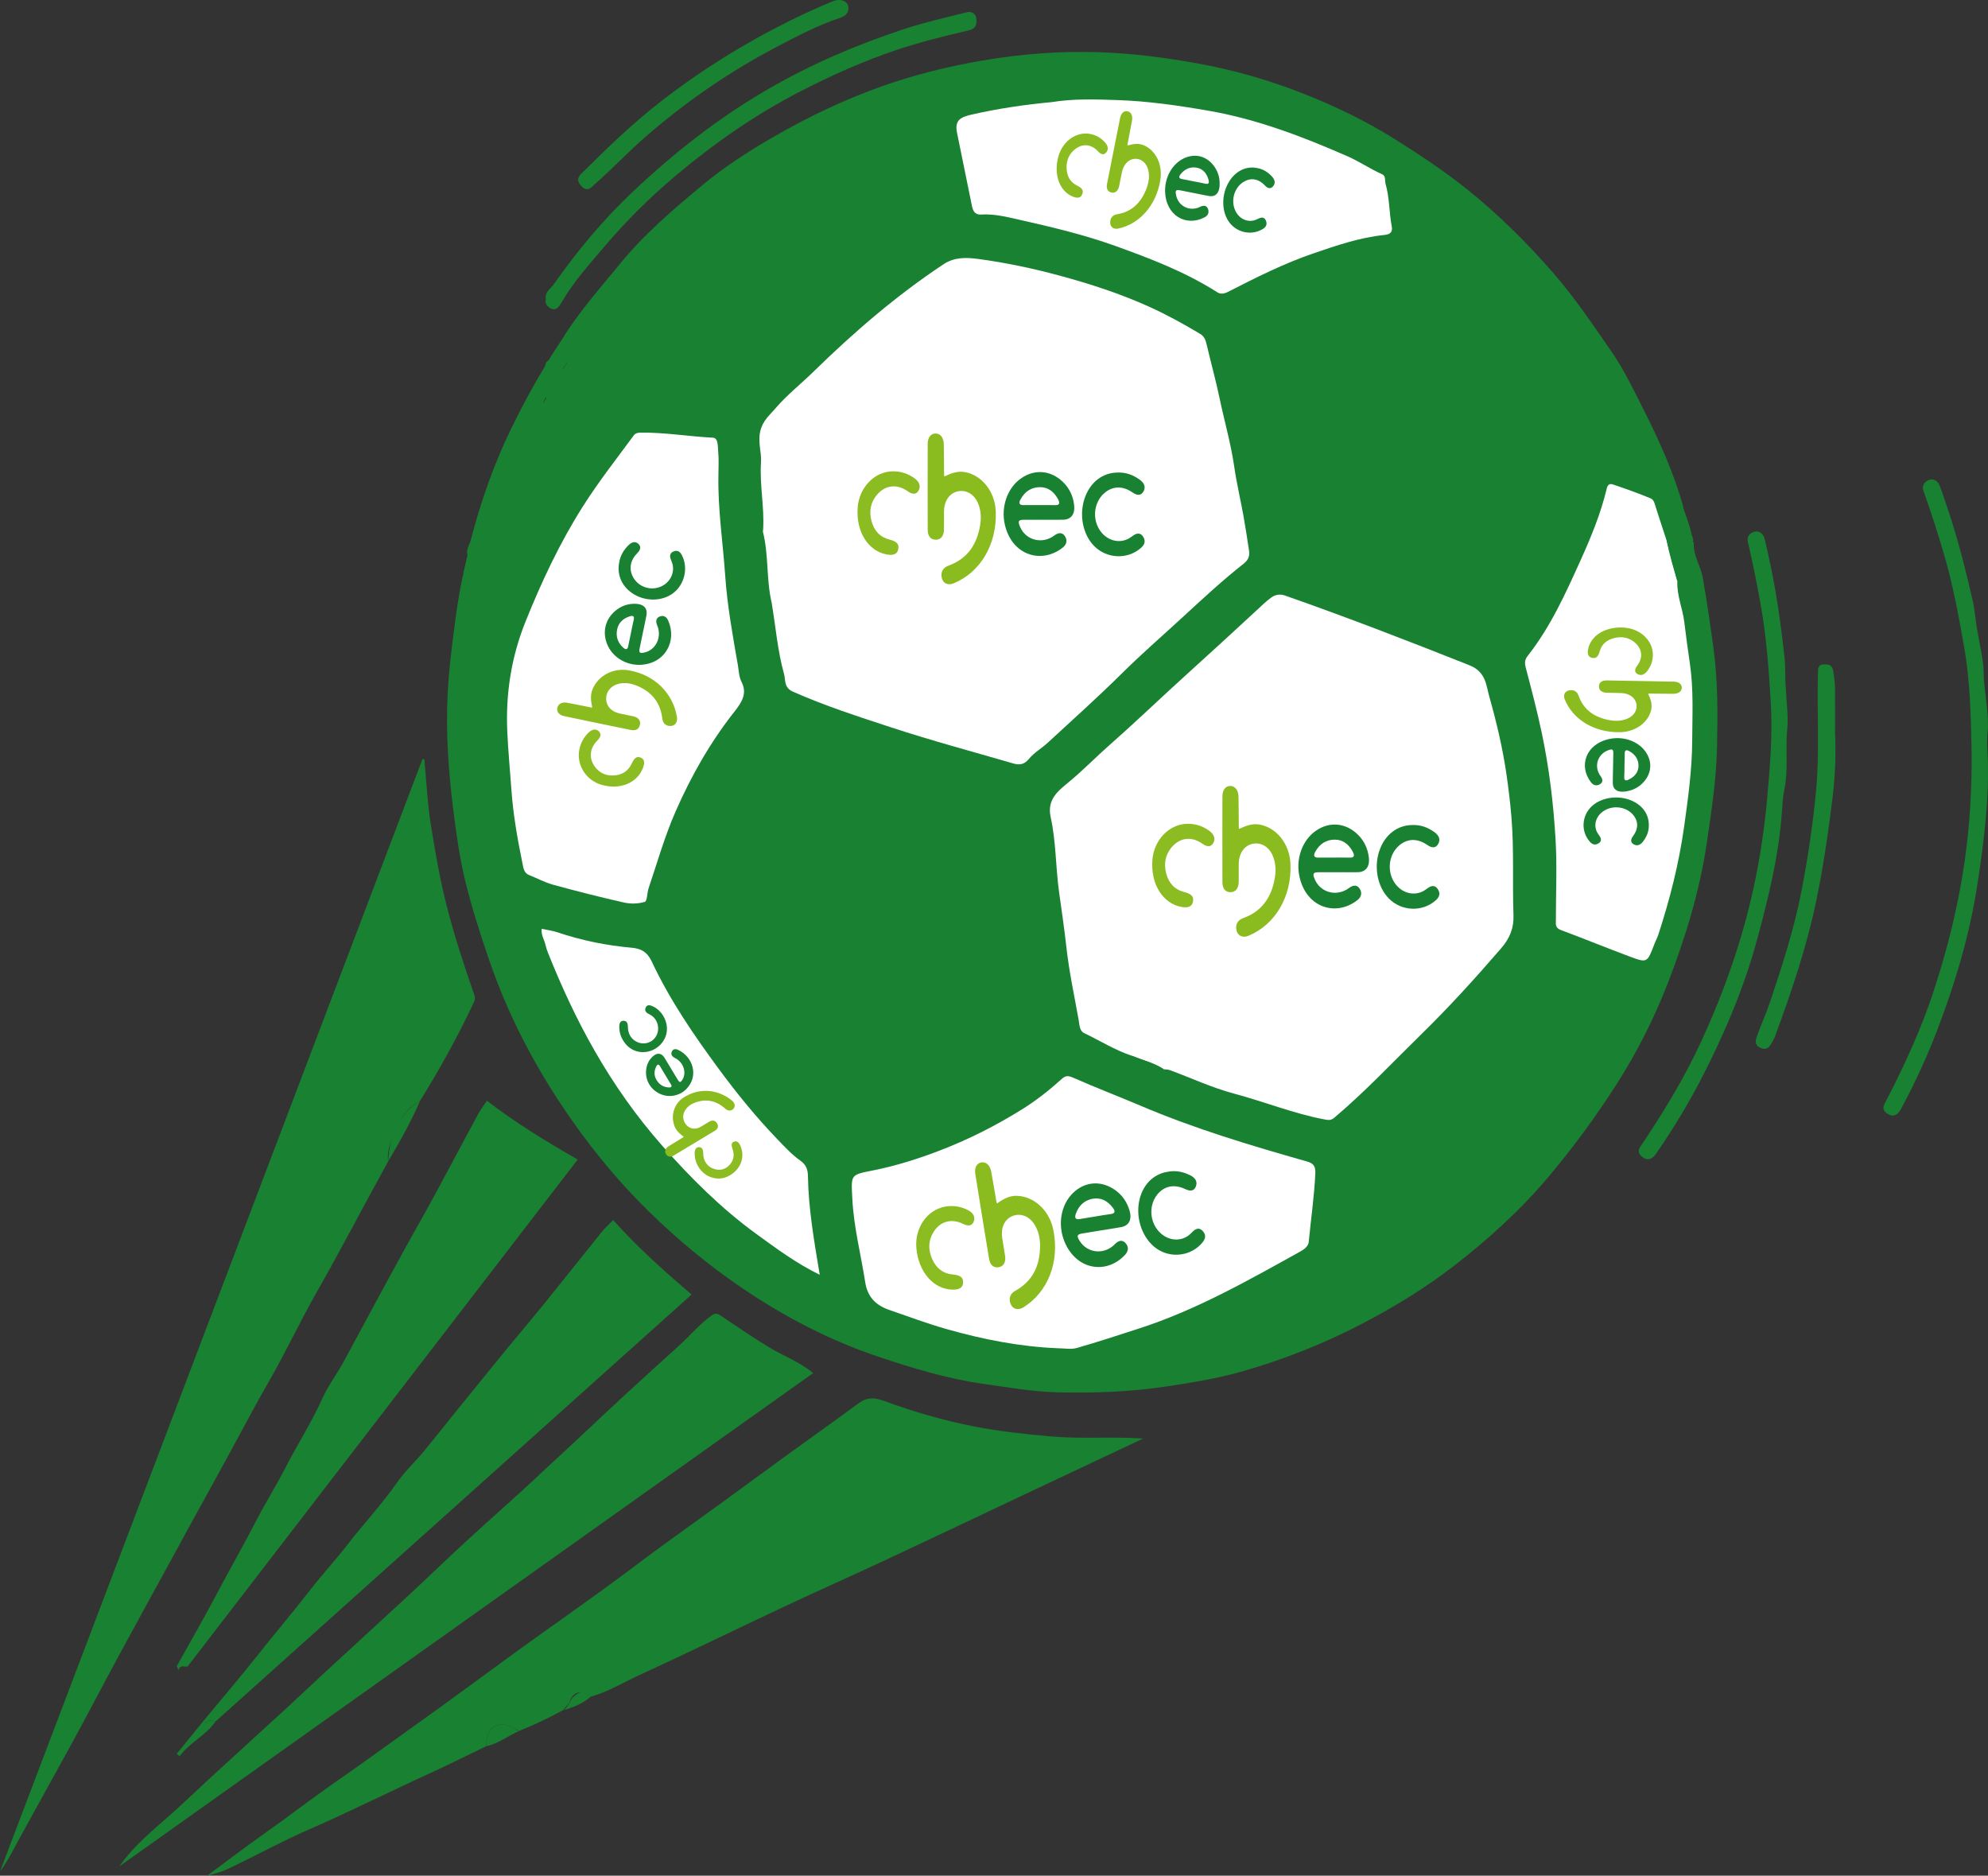 <?xml version="1.0" encoding="utf-8"?>
<!-- Generator: Adobe Illustrator 16.0.3, SVG Export Plug-In . SVG Version: 6.00 Build 0)  -->
<!DOCTYPE svg PUBLIC "-//W3C//DTD SVG 1.1//EN" "http://www.w3.org/Graphics/SVG/1.1/DTD/svg11.dtd">
<svg version="1.1" id="Capa_1" xmlns="http://www.w3.org/2000/svg" xmlns:xlink="http://www.w3.org/1999/xlink" x="0px" y="0px"
	 width="562.679px" height="530.854px" viewBox="0 0 562.679 530.854" enable-background="new 0 0 562.679 530.854"
	 xml:space="preserve">
<rect x="0" y="0" width="562.679" height="530.854" fill="#333333" stroke="none"/>
<g>
	<path fill-rule="evenodd" clip-rule="evenodd" fill="#198132" d="M479.419,153.507c-0.264,3.648,1.924,6.603,2.541,10.071
		c1.164,6.556,2.09,13.121,2.998,19.719c1.293,9.376,1.227,18.752,1.029,28.131c-0.189,8.977-1.539,17.84-2.834,26.734
		c-2.047,14.047-6.168,27.407-11.219,40.388c-3.865,9.934-8.719,19.467-14.484,28.467c-5.752,8.982-11.98,17.461-18.785,25.592
		c-8.057,9.623-17.176,17.918-26.881,25.451c-8.166,6.34-16.959,11.711-26.109,16.496c-11.113,5.809-22.633,10.348-34.533,13.703
		c-6.773,1.906-13.773,3.035-20.771,4.098c-10.4,1.58-20.805,1.967-31.238,1.688c-6.947-0.186-13.84-1.393-20.744-2.375
		c-10.268-1.461-20.109-4.438-29.914-7.74c-13.613-4.584-26.364-11.211-38.317-19.305c-9.434-6.385-18.276-13.686-26.568-21.813
		c-9.522-9.332-17.842-19.668-25.179-30.824c-8.174-12.428-14.949-25.707-19.888-40.064c-2.559-7.439-4.963-14.917-6.826-22.529
		c-1.615-6.599-2.549-13.407-3.404-20.218c-1.363-10.858-2.134-21.739-1.602-32.64c0.347-7.099,1.284-14.188,2.208-21.266
		c1.271-9.747,3.476-19.228,6.229-28.54c2.016-6.82,4.274-13.637,7.471-20.016c0.389-0.776,0.588-1.657,0.875-2.489
		c0.394-0.143,1.099,1.151,1.192-0.223c0.076-1.12,0.777-1.959,1.512-2.107c1.99-0.404,1.717-1.485,1.153-2.896
		c-0.186-0.468-0.674-1.424,0.221-1.346c0.695,0.062,0.984-1.592,1.787-0.328c0.379,0.597,0.964,0.671,1.499,0.068
		c0.688-0.777-0.311-0.995-0.414-1.489c-0.268-1.271-1.718-2.225-0.919-3.773c1.26-0.911,2.182-0.97,2.967,0.77
		c0.246,0.545,1.454,1.582,2.149,0.912c0.965-0.929-0.052-1.485-0.842-2.003c-0.773-0.505-0.866-1.601-1.537-2.286
		c-0.83-0.849,0.149-1.639,0.511-2.196c0.441-0.682,1.241-0.322,1.795,0.26c0.711,0.747,1.408,1.512,2.139,2.238
		c0.499,0.496,1.196,0.637,1.627,0.187c0.621-0.649-0.117-1.104-0.51-1.527c-1.443-1.548-2.991-3.014-3.474-5.266
		c0.154-0.686,0.557-1.11,1.206-1.272c0.936-0.103,1.329,0.489,1.833,1.25c1.562,2.357,4.63,2.679,6.733,0.819
		c0.69-0.609,1.574-1.377,0.874-2.355c-0.483-0.675-1.472-0.528-2.196,0.007c-0.403,0.298-0.689,0.79-1.226,0.864
		c-1.328,0.186-2.798,0.18-3.455-1.151c-0.648-1.31,0.157-2.39,1.439-3.017c0.45,0.986-0.056,2.995,1.332,2.751
		c1.478-0.261,0.53-2.117,0.658-3.244c0.153-1.354-1.105-1.99-1.771-2.926c4.597-7.206,10.215-13.511,15.557-20.081
		c6.972-8.575,15.226-15.606,23.526-22.496c6.046-5.018,12.69-9.331,19.501-13.296c11.486-6.688,23.406-12.197,35.948-16.224
		c7.605-2.441,15.333-4.239,23.185-5.616c11.371-1.994,22.805-2.86,34.299-2.435c8.896,0.328,17.717,1.479,26.533,3.032
		c10.918,1.924,21.521,5.004,31.773,9.135c8.426,3.396,16.674,7.37,24.52,12.297c7.102,4.461,14.07,9.051,20.648,14.319
		c8.793,7.043,16.771,14.952,24.27,23.539c6.084,6.968,11.223,14.622,16.477,22.201c3.479,5.019,6.184,10.616,8.969,16.13
		c4.535,8.974,8.699,18.09,11.441,27.871c-0.264,1.26-1.438,1.323-2.244,1.823c-1.881,1.168-3.059,2.689-2.334,5.077
		c0.713,2.36,2.676,3.545,4.902,3.296C477.615,153.42,478.523,153.503,479.419,153.507z"/>
	<path fill-rule="evenodd" clip-rule="evenodd" fill="#198132" d="M109.853,328.715c-6.808,12.336-13.306,24.855-20.274,37.097
		c-4.727,8.302-8.779,17.033-13.546,25.309c-5.031,8.735-9.638,17.719-14.539,26.527c-4.186,7.521-8.281,15.098-12.413,22.651
		c-5.21,9.526-10.443,19.037-15.615,28.586c-4.187,7.73-8.249,15.537-12.453,23.258c-5.009,9.199-10.136,18.327-15.158,27.519
		c-1.848,3.381-3.541,6.857-5.854,10.001c39.86-104.948,79.72-209.896,119.581-314.844c0.172,0.021,0.344,0.04,0.517,0.061
		c0.607,6.319,0.894,12.695,1.904,18.943c1.21,7.47,2.484,14.944,4.36,22.292c2.19,8.584,4.917,16.97,7.831,25.292
		c0.359,1.026,0.275,1.531-0.166,2.466c-4.496,9.556-9.58,18.745-15.126,27.656c-3.38,1.865-5.687,4.717-7.069,8.454
		C110.789,322.801,109.454,325.536,109.853,328.715z"/>
	<path fill-rule="evenodd" clip-rule="evenodd" fill="#198132" d="M137.598,494.216c-4.997,2.412-9.956,4.918-14.997,7.219
		c-11.787,5.38-23.383,11.207-35.258,16.389c-7.49,3.269-14.714,7.216-22.096,10.771c-2.088,1.006-4.309,1.704-6.617,2.26
		c5.323-3.934,10.585-7.964,15.985-11.777c7.198-5.083,14.193-10.49,21.422-15.495c6.966-4.823,13.811-9.86,20.708-14.768
		c8.84-6.29,17.602-12.75,26.376-19.166c11.87-8.682,24-16.976,35.752-25.831c11.327-8.535,22.946-16.614,34.34-25.046
		c9.87-7.305,19.932-14.349,29.825-21.631c2.618-1.927,4.852-1.512,7.45-0.558c8.26,3.032,16.715,5.465,25.279,7.139
		c7.104,1.389,14.342,2.166,21.592,2.807c8.659,0.768,17.293,0.007,26.196,0.604c-11.319,5.333-22.426,10.558-33.527,15.797
		c-12.834,6.056-25.646,12.166-38.501,18.173c-9.871,4.611-19.824,9.028-29.688,13.657c-13.613,6.388-27.124,13.023-40.792,19.277
		c-4.605,2.107-8.99,4.813-13.896,6.175c-1.856-2.013-4.749-1.677-5.828,1.133c-0.494,1.284-1.355,1.797-2.013,2.687
		c-3.913,2.164-7.943,4.052-12.063,5.729c-0.641,0.127-1.095-0.275-1.613-0.574C141.011,486.51,137.604,488.651,137.598,494.216z"/>
	<path fill-rule="evenodd" clip-rule="evenodd" fill="#198132" d="M33.776,528.219c4.105-5.896,9.588-10.292,14.844-14.963
		c3.534-3.141,6.936-6.448,10.424-9.646c7.471-6.852,14.972-13.669,22.438-20.526c3.562-3.27,7.057-6.621,10.612-9.9
		c7.756-7.15,15.552-14.254,23.29-21.426c5.622-5.212,11.133-10.559,16.774-15.747c7.009-6.446,14.199-12.675,21.115-19.228
		c3.441-3.26,6.969-6.41,10.408-9.665c9.354-8.85,18.82-17.558,28.383-26.154c3.133-2.817,5.829-6.14,9.29-8.616
		c1.138-0.814,1.727-0.603,2.588-0.025c4.616,3.09,9.176,6.258,13.943,9.111c3.967,2.375,8.367,3.95,12.265,7.178
		C164.574,435.231,99.174,481.726,33.776,528.219z"/>
	<path fill-rule="evenodd" clip-rule="evenodd" fill="#198132" d="M57.984,486.578c4.839-5.85,9.771-11.617,14.492-17.571
		c5.129-6.469,10.462-12.752,15.532-19.282c3.288-4.237,6.979-8.212,10.271-12.474c4.62-5.985,9.785-11.466,14.139-17.718
		c2.308-3.314,5.402-6.088,7.967-9.288c7.009-8.746,14.065-17.449,21.142-26.136c4.158-5.106,8.429-10.108,12.575-15.225
		c5.456-6.731,10.826-13.54,16.269-20.282c0.909-1.125,2.002-2.084,3.18-3.294c6.729,7.538,14.248,14.285,22.205,21.063
		C150.762,406.719,105.88,446.967,61,487.214c-0.871,0.123-1.84-0.982-2.685,0.421C58.122,487.956,58.154,486.938,57.984,486.578z"
		/>
	<path fill-rule="evenodd" clip-rule="evenodd" fill="#198132" d="M505.438,194.532c0.213,4.754,0.763,8.342,0.439,11.553
		c-0.597,5.891,0.379,11.826-0.896,17.675c-0.399,1.828-0.489,3.849-0.616,5.771c-0.825,12.393-3.785,24.302-6.981,36.181
		c-3.718,13.813-9.287,26.815-15.74,39.374c-3.78,7.356-8.097,14.43-12.771,21.225c-1.073,1.561-2.352,2.513-4.146,1.027
		c-1.778-1.473-0.479-2.749,0.303-3.922c6.192-9.292,11.984-18.836,16.673-29.087c6.356-13.898,11.452-28.313,14.687-43.345
		c1.754-8.153,3.006-16.455,3.77-24.835c0.835-9.159,1.587-18.335,1.029-27.492c-0.55-9.044-1.178-18.09-2.772-27.081
		c-1.083-6.104-2.269-12.158-3.708-18.169c-0.386-1.605,0.667-2.559,1.702-2.877c1.468-0.451,2.686,0.425,3.081,2.09
		c0.643,2.7,1.231,5.416,1.795,8.136c1.701,8.208,2.823,16.502,3.757,24.852C505.428,189.055,505.196,192.459,505.438,194.532z"/>
	<path fill-rule="evenodd" clip-rule="evenodd" fill="#198132" d="M154.495,84.672c-0.362-2.046,1.358-2.965,2.197-4.159
		c6.677-9.504,14.081-18.392,22.433-26.271c11.724-11.061,24.302-20.924,38.143-28.948c12.315-7.14,25.252-12.665,38.621-17.07
		c5.824-1.919,11.823-3.258,17.768-4.753c1.125-0.282,2.373,0.165,2.628,1.583c0.306,1.697,0.004,3.041-2.045,3.523
		c-6.876,1.62-13.737,3.296-20.468,5.552c-9.259,3.104-18.153,7.079-26.892,11.555c-12.852,6.581-24.683,14.802-35.806,24.176
		c-7.149,6.025-13.831,12.654-19.924,19.841c-4.249,5.01-8.711,9.896-12.094,15.695c-0.593,1.016-1.465,2.649-3.014,1.969
		C155.159,86.976,154.121,86.086,154.495,84.672z"/>
	<path fill-rule="evenodd" clip-rule="evenodd" fill="#198132" d="M519.384,207.222c0.241,5.12,0.138,11.742-0.667,18.28
		c-1.2,9.771-2.594,19.493-4.591,29.167c-2.765,13.396-7.123,26.146-11.791,38.843c-0.202,0.551-0.549,1.042-0.821,1.564
		c-0.752,1.44-1.644,2.28-3.363,1.432c-1.599-0.791-1.283-2.099-0.872-3.254c1.179-3.311,2.649-6.51,3.766-9.843
		c3.401-10.149,6.697-20.309,8.775-30.917c1.866-9.525,3.285-19.063,4.198-28.737c1.043-11.051,0.222-22.097,0.524-33.139
		c0.036-1.34-0.044-2.566,1.729-2.59c1.401-0.021,2.31,0.096,2.617,2.045c0.256,1.622,0.488,3.215,0.493,4.85
		C519.391,198.527,519.384,202.132,519.384,207.222z"/>
	<path fill-rule="evenodd" clip-rule="evenodd" fill="#198132" d="M240.127,2.037c0.192,2.08-1.481,2.739-2.705,3.146
		c-5.983,1.991-11.57,4.941-17.146,7.852c-13.305,6.945-25.691,15.404-37.202,25.356c-5.025,4.346-9.589,9.198-14.552,13.593
		c-1.256,1.113-2.241,2.559-4.03,0.602c-1.866-2.042-0.26-3.121,0.849-4.223c6.838-6.804,13.788-13.473,21.362-19.378
		c11.624-9.064,24.018-16.761,37.093-23.234c3.879-1.921,7.835-3.677,11.812-5.362C237.868-0.57,240.036,0.347,240.127,2.037z"/>
	<path fill-rule="evenodd" clip-rule="evenodd" fill="#198132" d="M133.652,330.099"/>
	<path fill-rule="evenodd" clip-rule="evenodd" fill="#198132" d="M479.054,152.74c-2.12-0.563-4.547,1.527-6.488-1.319
		c-2.004-2.936-1.743-5.143,1.354-7.063c0.752-0.467,1.947-0.521,2.119-1.803C477.084,145.937,478.575,149.172,479.054,152.74z"/>
	<path fill-rule="evenodd" clip-rule="evenodd" fill="#198132" d="M160.517,102.743c0.554-2.907,2.764-4.702,4.222-7.002
		c1.374,1.06,2.098,2.452,1.79,4.267c-0.122,0.71,0.616,2.006-0.63,2.015c-0.976,0.008-1.306-1.077-1.163-2.142
		c0.038-0.289-0.048-0.596-0.079-0.931c-1.366,0.828-2.524,2.154-1.47,3.483"/>
	<path fill-rule="evenodd" clip-rule="evenodd" fill="#198132" d="M167.333,102.834c0.922-0.852,2.097-1.354,2.729-0.266
		c0.719,1.235-0.646,2.066-1.497,2.674"/>
	<path fill-rule="evenodd" clip-rule="evenodd" fill="#198132" d="M109.853,328.715c0.444-7.236,2.758-13.377,9.048-17.187
		C116.33,317.519,113.138,323.145,109.853,328.715z"/>
	<path fill-rule="evenodd" clip-rule="evenodd" fill="#198132" d="M137.598,494.216c-0.021-5.424,3.449-7.695,7.793-5.147
		c0.554,0.325,1.065,0.993,1.856,0.692C143.983,491.129,141.13,493.494,137.598,494.216z"/>
	<path fill-rule="evenodd" clip-rule="evenodd" fill="#198132" d="M159.311,104.016c0.477,2.354,2.142,3.819,3.624,5.423
		c0.336,0.362,0.891,0.778,0.489,1.299c-0.402,0.521-1.104,0.482-1.582,0.043c-0.83-0.765-1.595-1.611-2.359-2.451
		c-0.558-0.614-1.542-0.869-1.737-0.257c-0.226,0.704-1.558,1.286-0.511,2.38c0.603,0.63,0.896,1.639,1.559,2.142
		c0.732,0.558,1.766,0.979,0.936,1.963c-0.78,0.925-1.812-0.334-2.128-0.739c-0.935-1.197-1.633-2.228-3.115-0.89
		c1.093-2.118,1.445-4.74,3.338-6.287C158.744,105.889,158.229,104.493,159.311,104.016z"/>
	<path fill-rule="evenodd" clip-rule="evenodd" fill="#198132" d="M57.984,486.578c0.174,0.357,0.125,1.382,0.329,1.053
		c0.854-1.372,1.814-0.297,2.687-0.417c-2.775,4.05-7.334,5.909-10.187,9.863c-0.258-0.253-0.516-0.504-0.773-0.755
		C52.688,493.074,55.335,489.826,57.984,486.578z"/>
	<path fill-rule="evenodd" clip-rule="evenodd" fill="#198132" d="M154.486,112.928c-0.592,1.692,0.524,2.843,1.208,4.112
		c0.213,0.395,0.823,0.609,0.154,1.146c-0.402,0.321-0.918,0.854-1.214,0.226c-0.726-1.541-1.619,0.348-2.333-0.242
		c-0.542,0.779,0.017,1.352,0.206,2.07c0.219,0.825,0.993,2.298-1.123,2.297c-0.682-0.001-1.718,0.933-1.725,2.241
		c-0.011,1.937-0.884-0.313-1.205,0.244C150.545,121.035,151.802,116.585,154.486,112.928z"/>
	<path fill-rule="evenodd" clip-rule="evenodd" fill="#198132" d="M159.311,484.031c1.602-0.72,1.766-2.685,2.988-3.797
		c1.71-1.554,3.222-2.108,4.853-0.022C164.869,482.242,162.143,483.259,159.311,484.031z"/>
	<path fill-rule="evenodd" clip-rule="evenodd" fill="#FFFFFF" d="M218.415,170.61c-1.558-6.564-0.819-13.436-2.446-19.985
		c-0.072-0.292,0.022-0.631,0.04-0.946c0.34-6.297-1.031-12.53-0.616-18.834c0.19-2.9-0.935-5.622-0.22-8.765
		c0.681-2.995,2.676-4.6,4.231-6.424c3.274-3.84,7.277-6.977,10.889-10.508c11.452-11.198,23.508-21.582,36.748-30.355
		c2.994-1.984,6.181-1.997,9.854-1.503c7.779,1.046,15.42,2.663,22.968,4.704c8.59,2.322,17.068,5.063,25.272,8.762
		c5.013,2.26,9.791,4.887,14.508,7.709c1.214,0.728,1.57,1.675,1.909,3.129c1.163,5.004,2.552,9.943,3.607,14.989
		c1.362,6.519,3.23,12.908,4.184,19.54c0.668,4.64,1.763,9.211,2.596,13.826c0.589,3.265,1.073,6.551,1.577,9.831
		c0.246,1.604-0.159,2.689-1.57,3.801c-5.846,4.604-11.355,9.691-16.83,14.745c-5.849,5.399-11.874,10.606-17.553,16.234
		c-6.806,6.747-13.945,13.122-20.976,19.613c-1.753,1.617-3.902,2.831-5.404,4.656c-1.409,1.711-2.821,1.706-4.511,1.213
		c-11.565-3.372-23.209-6.483-34.658-10.248c-9.254-3.043-18.541-6.038-27.524-10.009c-2.705-1.197-2.075-3.228-2.578-5.033
		C220.08,184.172,219.541,177.329,218.415,170.61z"/>
	<path fill-rule="evenodd" clip-rule="evenodd" fill="#FFFFFF" d="M320.348,298.798c-4.747-1.557-9.005-4.274-13.505-6.417
		c-1.323-0.629-1.304-2.381-1.544-3.721c-1.241-6.912-2.728-13.801-3.495-20.774c-0.567-5.153-1.332-10.277-2.046-15.396
		c-0.985-7.069-0.844-14.277-2.385-21.251c-1.103-4.991,2.168-7.448,5.079-9.845c4.094-3.374,7.79-7.206,11.768-10.706
		c7.371-6.487,14.46-13.321,21.751-19.914c6.584-5.954,13.135-11.967,19.659-18.004c1.323-1.223,2.618-2.5,4.048-3.567
		c1.19-0.888,2.517-1.184,4.066-0.641c17.525,6.141,34.852,12.839,52.133,19.707c4.745,1.886,4.73,5.644,5.682,9.005
		c2.021,7.145,3.746,14.44,4.819,21.8c0.583,4.001,1.074,8.091,1.413,12.173c0.773,9.254,0.25,18.51,0.579,27.753
		c0.135,3.796-1.153,6.68-3.465,9.36c-7.275,8.436-14.768,16.67-22.683,24.415c-8.1,7.925-15.886,16.23-24.532,23.529
		c-0.945,0.797-1.545,0.753-2.781,0.521c-8.729-1.638-17.001-5.016-25.56-7.291c-6.216-1.651-12.162-4.428-18.238-6.672
		c-0.533-0.198-1.143-0.169-1.717-0.246C326.585,300.802,323.381,300.026,320.348,298.798z"/>
	<path fill-rule="evenodd" clip-rule="evenodd" fill="#FFFFFF" d="M299.383,381.577c-10.676-0.431-21.113-2.486-31.392-5.397
		c-5.491-1.557-10.867-3.58-16.281-5.44c-3.63-1.248-6.14-3.494-6.811-7.8c-1.226-7.856-3.24-15.543-3.653-23.578
		c-0.37-7.179-0.63-6.801,6.317-8.209c6.139-1.245,12.165-3.149,18.093-5.405c8.292-3.152,16.179-7.135,23.736-11.857
		c3.954-2.472,7.648-5.385,11.142-8.546c1.061-0.962,1.85-0.938,3.141-0.367c6.345,2.808,12.836,5.277,19.197,7.985
		c15.318,6.522,31.117,11.229,47.003,15.746c1.533,0.437,2.504,1.053,2.415,3.219c-0.272,6.565-1.255,13.043-1.867,19.563
		c-0.116,1.227-1.308,2.108-2.355,2.69c-14.851,8.242-29.633,16.655-45.791,21.845c-5.824,1.87-11.631,3.816-17.509,5.479
		C303.087,381.979,301.185,381.577,299.383,381.577z"/>
	<path fill-rule="evenodd" clip-rule="evenodd" fill="#FFFFFF" d="M203.341,134.49c-0.194,9.551,1.269,18.988,1.922,28.476
		c0.588,8.542,2.152,17.025,3.614,25.473c0.256,1.477,0.266,3.111,1.044,4.639c1.68,3.296-0.115,5.882-2.085,8.379
		c-6.754,8.565-12.139,18.025-16.583,28.126c-3.114,7.075-5.217,14.531-7.688,21.846c-0.422,1.249-0.354,3.597-1.069,3.815
		c-1.837,0.562-3.997,0.612-5.89,0.188c-6.726-1.511-13.416-3.22-20.074-5.041c-2.327-0.637-4.512-1.842-6.781-2.731
		c-1.488-0.585-1.616-2.056-1.871-3.299c-1.418-6.921-2.643-13.854-3.144-20.958c-0.383-5.446-0.911-10.878-1.154-16.347
		c-0.483-10.839,1.152-21.179,5.188-31.2c4.554-11.313,9.675-22.221,16.18-32.489c4.456-7.034,9.541-13.485,14.423-20.136
		c0.417-0.569,1.023-0.769,1.825-0.782c6.902-0.112,13.724,1.081,20.6,1.427c1.542,0.077,1.34,2.53,1.481,3.944
		C203.5,130.02,203.338,132.265,203.341,134.49z"/>
	<path fill-rule="evenodd" clip-rule="evenodd" fill="#FFFFFF" d="M474.751,164.487c-0.189,4.012,1.5,7.68,1.975,11.609
		c0.469,3.867,0.998,7.796,1.572,11.678c1.078,7.28,0.701,14.664,0.656,22.008c-0.049,8.115-1.153,16.101-2.276,24.134
		c-1.472,10.523-4.054,20.636-7.314,30.632c-0.314,0.963-0.791,1.795-1.137,2.706c-1.976,5.188-1.992,5.308-6.794,3.528
		c-6.596-2.444-13.107-5.139-19.703-7.585c-1.643-0.608-1.354-1.78-1.354-2.987c-0.006-7.532,0.348-15.087-0.09-22.59
		c-0.588-10.115-1.795-20.161-3.89-30.116c-1.327-6.312-2.969-12.528-4.598-18.731c-0.467-1.777,0.203-2.65,0.76-3.362
		c6.325-8.076,10.558-17.436,14.775-26.771c2.967-6.563,5.741-13.266,7.429-20.347c0.372-1.561,1.231-1.356,1.854-1.148
		c3.557,1.187,7.088,2.471,10.565,3.893c1.001,0.407,1.21,1.719,1.547,2.777c0.98,3.08,2.001,6.146,3.006,9.216
		C472.506,156.918,473.634,160.701,474.751,164.487z"/>
	<path fill-rule="evenodd" clip-rule="evenodd" fill="#FFFFFF" d="M297.633,28.906c6.137-0.999,12.311-0.789,18.458-0.59
		c8.71,0.281,17.312,1.52,25.938,3.015c13.743,2.383,26.634,7.325,39.359,12.897c3.336,1.46,6.437,3.602,9.813,5.093
		c1.114,0.492,0.698,1.787,0.975,2.74c1.132,3.915,0.977,8.015,1.737,11.977c0.329,1.716-0.475,2.302-2.142,2.471
		c-6.894,0.699-13.443,2.955-19.995,5.192c-8.365,2.856-16.27,6.839-24.15,10.876c-1.065,0.545-2.112,0.762-3.039,0.171
		c-9.097-5.796-18.977-9.576-28.991-13.174c-8.938-3.21-18.113-5.358-27.285-7.429c-3.406-0.769-7.003-1.665-10.626-1.423
		c-1.585,0.105-2.27-0.857-2.572-2.357c-1.4-6.933-2.823-13.86-4.239-20.79c-0.724-3.539,0.989-4.419,4.028-5.119
		C282.422,30.724,290,29.624,297.633,28.906z"/>
	<path fill-rule="evenodd" clip-rule="evenodd" fill="#FFFFFF" d="M232.014,360.786c-6.566-3.194-12.28-7.429-18.021-11.609
		c-9.861-7.183-18.534-15.82-26.657-25.034c-7.211-8.178-13.514-17.128-19.013-26.722c-5.097-8.89-9.389-18.182-13.211-27.731
		c-0.273-0.683-0.538-1.46-0.714-2.239c-0.342-1.518-1.311-2.879-1.073-4.577c1.497,0.323,3.036,0.507,4.483,0.994
		c6.825,2.295,13.811,3.725,20.937,4.351c2.619,0.229,4.422,1.144,5.698,3.86c5.126,10.914,11.84,20.737,18.916,30.336
		c5.199,7.055,10.681,13.807,16.713,20.06c2.04,2.115,4.071,4.326,6.428,5.983c1.731,1.218,2.151,2.602,2.183,4.517
		C228.837,342.225,230.441,351.277,232.014,360.786z"/>
	<path fill-rule="evenodd" clip-rule="evenodd" fill="#198132" d="M460.375,124.541c-0.306,0.293-0.38,0.426-0.455,0.426
		c-6.025,0.017-7.193-5.673-9.466-9.589c-2.456-4.232-5.368-8.056-8.073-12.057C438.194,97.126,433,91.807,428,86.401
		c-6.076-6.57-12.975-12.299-20.416-17.149c-1.359-0.886-1.586-1.718-1.637-3.153c-0.053-1.504,0.565-3.094-0.489-4.566
		c-0.245-0.343-0.525-1.612,0.277-1.932c0.46-0.184,1.283,0.226,1.771,0.61c5.436,4.298,10.853,8.603,15.923,13.408
		c4.665,4.419,8.824,9.328,13.188,14.039c5.623,6.07,10.081,13.106,14.596,20.076C454.693,113.104,457.991,118.605,460.375,124.541z
		"/>
	<path fill-rule="evenodd" clip-rule="evenodd" fill="#198132" d="M355.442,375.68c6.229-3.572,12.532-7.009,18.651-10.776
		c2.938-1.809,5.549-1.013,8.4,0.1C374.018,370.052,364.879,373.14,355.442,375.68z"/>
	<path fill-rule="evenodd" clip-rule="evenodd" fill="#198132" d="M320.348,298.798c3.005,1.3,6.26,1.943,9.047,3.819
		c-1.065-0.207-1.932,0.038-2.13,1.311c-0.483,3.124-2.711,3.581-4.864,2.903c-2.772-0.871-3.571-3.949-2.266-6.858
		C320.292,299.624,320.281,299.191,320.348,298.798z"/>
	<path fill-rule="evenodd" clip-rule="evenodd" fill="#198132" d="M163.042,123.724c1.8-5.779,5.369-10.51,8.019-15.785
		c1.141,4.237,0.967,4.111-1.672,8.15C167.541,118.916,164.694,120.727,163.042,123.724z"/>
	<path fill-rule="evenodd" clip-rule="evenodd" fill="#198132" d="M474.751,164.487c-1.005-3.819-2.01-7.639-3.016-11.458
		c2.228-0.327,3.386,0.438,3.045,3.056c-0.166,1.274-0.029,2.594-0.029,4.111c1.646-0.521,2.215-1.544,2.706-2.649
		c0.604,0.368,0.966-1.159,1.716-0.194c0.477,0.611,0.384,0.921,0.021,1.572c-0.587,1.056-1.178,1.858-2.261,2.51
		C475.95,162.028,474.632,162.813,474.751,164.487z"/>
</g>
<path fill-rule="evenodd" clip-rule="evenodd" fill="#198132" d="M50.04,471.547c3.688-6.636,7.482-13.208,11.035-19.925
	c3.859-7.297,7.954-14.45,11.745-21.797c2.458-4.768,5.36-9.35,7.817-14.142c3.447-6.729,7.523-13.062,10.661-20.004
	c1.663-3.681,4.198-6.974,6.134-10.589c5.292-9.88,10.638-19.727,16.006-29.561c3.154-5.78,6.438-11.479,9.58-17.268
	c4.133-7.615,8.167-15.291,12.286-22.915c0.688-1.271,1.587-2.415,2.523-3.819c7.993,6.18,16.62,11.438,25.682,16.648
	c-36.856,47.894-73.622,95.669-110.387,143.444c-0.834,0.279-1.988-0.63-2.563,0.904C50.427,472.876,50.273,471.87,50.04,471.547z"
	/>
<g>
	<path fill="#8ABC20" d="M267.361,134.825c1.843-0.887,3.741-1.607,5.837-1.2c4.787,0.93,8.397,5.523,8.638,11.071
		c0.399,9.259-4.281,17.262-11.938,20.41c-1.514,0.623-2.908,0.032-3.301-1.398c-0.449-1.634,0.206-3.03,1.836-3.613
		c5.032-1.801,8.072-5.619,9.003-11.575c0.327-2.099,0.21-4.175-0.636-6.137c-1.135-2.629-3.522-3.933-5.977-3.251
		c-2.238,0.623-3.625,2.798-3.634,5.717c-0.007,1.691,0.021,3.382-0.008,5.072c-0.032,1.778-0.902,2.818-2.298,2.826
		c-1.432,0.008-2.299-0.948-2.305-2.792c-0.028-8.104-0.025-16.208-0.002-24.311c0.006-1.851,0.887-2.948,2.201-2.958
		c1.363-0.012,2.316,1.166,2.354,3.031c0.057,2.969,0.057,5.94,0.085,8.909C267.216,134.665,267.271,134.704,267.361,134.825z"/>
	<path fill="#198132" d="M316.413,133.741c2.253-0.083,4.307,0.662,6.19,2.033c1.367,0.995,1.706,2.142,1.047,3.315
		c-0.647,1.154-1.699,1.259-3.066,0.307c-2.821-1.966-5.723-1.886-8.084,0.224c-2.632,2.351-3.332,6.457-1.654,9.701
		c1.726,3.334,5.397,4.729,8.468,3.183c0.552-0.279,1.049-0.699,1.577-1.042c1.079-0.698,2.065-0.65,2.772,0.63
		c0.694,1.262,0.151,2.199-0.74,2.985c-3.791,3.34-9.674,3.095-13.254-0.554c-3.176-3.236-4.276-8.731-2.692-13.444
		C308.511,136.51,312.083,133.733,316.413,133.741z"/>
	<path fill="#8BBC21" d="M252.816,133.392c2.188-0.005,4.214,0.654,6.061,1.999c1.384,1.007,1.788,2.292,1.114,3.451
		c-0.648,1.116-1.693,1.181-3.086,0.19c-3.05-2.169-6.378-1.772-8.748,1.066c-1.737,2.08-2.199,4.568-1.512,7.273
		c0.728,2.861,2.456,4.647,4.989,5.301c2.076,0.536,2.833,1.211,2.637,2.588c-0.214,1.506-1.269,2.034-3.311,1.658
		c-5.299-0.977-8.715-6.502-8.205-13.274C243.191,137.873,247.588,133.392,252.816,133.392z"/>
	<path fill="#198132" d="M289.785,147.102c1.829-0.014,3.658-0.003,5.488-0.003c1.88,0,3.761,0.03,5.641-0.008
		c2.276-0.045,3.426-1.638,3.098-4.235c-0.318-2.521-1.335-4.616-2.997-6.29c-3.438-3.463-8.088-3.92-11.994-1.198
		c-3.884,2.706-5.779,8.047-4.605,13.14c2.002,8.7,10.356,11.181,16.333,6.507c1.02-0.797,1.464-1.884,0.752-3.128
		c-0.706-1.238-1.767-1.188-2.824-0.517c-0.312,0.197-0.599,0.441-0.915,0.625c-3.355,1.965-7.479,0.677-9.011-2.809
		C288.021,147.527,288.219,147.114,289.785,147.102z M288.85,141.323c1.261-2.312,3.168-3.431,5.478-3.449
		c2.233-0.017,3.972,1.213,5.141,3.421c0.601,1.135,0.391,1.712-0.855,1.673c-1.521-0.048-3.043-0.011-4.564-0.012
		c-1.472,0-2.942-0.009-4.413,0.002C288.477,142.968,288.286,142.358,288.85,141.323z"/>
</g>
<g>
	<path fill="#8ABC20" d="M282.243,340.559c1.677-1.171,3.436-2.186,5.57-2.118c4.874,0.151,9.173,4.107,10.298,9.545
		c1.876,9.076-1.464,17.725-8.519,22.057c-1.395,0.857-2.865,0.498-3.481-0.852c-0.705-1.54-0.281-3.023,1.233-3.86
		c4.68-2.583,7.069-6.838,7.035-12.865c-0.014-2.125-0.461-4.156-1.61-5.956c-1.541-2.414-4.106-3.319-6.42-2.254
		c-2.109,0.974-3.13,3.342-2.672,6.225c0.264,1.671,0.562,3.336,0.805,5.009c0.252,1.76-0.44,2.926-1.816,3.157
		c-1.412,0.237-2.421-0.568-2.722-2.386c-1.325-7.995-2.619-15.995-3.893-23.998c-0.291-1.828,0.403-3.053,1.699-3.272
		c1.344-0.229,2.473,0.779,2.808,2.614c0.531,2.923,1.007,5.855,1.51,8.781C282.075,340.423,282.134,340.453,282.243,340.559z"/>
	<path fill="#198132" d="M330.489,331.638c2.211-0.441,4.357-0.036,6.436,1.016c1.51,0.765,2.027,1.842,1.564,3.105
		c-0.454,1.243-1.476,1.515-2.978,0.793c-3.1-1.488-5.951-0.945-7.944,1.515c-2.222,2.743-2.256,6.907-0.08,9.841
		c2.237,3.016,6.085,3.804,8.868,1.787c0.5-0.363,0.923-0.858,1.39-1.281c0.954-0.861,1.935-0.972,2.838,0.179
		c0.888,1.135,0.501,2.146-0.253,3.064c-3.208,3.904-9.054,4.604-13.172,1.575c-3.652-2.686-5.619-7.935-4.81-12.841
		C323.132,335.636,326.214,332.322,330.489,331.638z"/>
	<path fill="#8BBC21" d="M267.656,341.471c2.159-0.354,4.266-0.028,6.303,1.004c1.528,0.771,2.132,1.976,1.652,3.228
		c-0.462,1.206-1.482,1.437-3.016,0.683c-3.358-1.653-6.58-0.729-8.465,2.452c-1.382,2.332-1.438,4.861-0.328,7.422
		c1.176,2.708,3.168,4.193,5.773,4.434c2.135,0.197,2.99,0.742,3.017,2.133c0.03,1.521-0.927,2.211-3.003,2.166
		c-5.387-0.116-9.643-5.022-10.223-11.789C258.873,347.437,262.496,342.309,267.656,341.471z"/>
	<path fill="#198132" d="M306.342,349.088c1.804-0.306,3.61-0.589,5.417-0.882c1.855-0.301,3.718-0.572,5.566-0.91
		c2.24-0.409,3.12-2.165,2.381-4.676c-0.718-2.438-2.058-4.344-3.966-5.73c-3.947-2.868-8.611-2.575-12.031,0.738
		c-3.4,3.291-4.417,8.868-2.442,13.708c3.368,8.267,12.012,9.379,17.163,3.808c0.879-0.949,1.144-2.094,0.242-3.207
		c-0.896-1.109-1.934-0.89-2.871-0.059c-0.275,0.244-0.52,0.531-0.803,0.765c-2.998,2.478-7.273,1.864-9.345-1.331
		C304.669,349.79,304.799,349.351,306.342,349.088z M304.495,343.533c0.875-2.482,2.578-3.893,4.855-4.28
		c2.202-0.374,4.114,0.562,5.622,2.554c0.774,1.024,0.659,1.628-0.577,1.789c-1.51,0.195-3.005,0.476-4.507,0.719
		c-1.453,0.235-2.906,0.462-4.356,0.709C304.39,345.217,304.104,344.646,304.495,343.533z"/>
</g>
<g>
	<path fill="#8ABC20" d="M167.625,200.167c-0.371-1.68-0.602-3.379,0.078-5.061c1.552-3.841,5.747-6.11,10.101-5.415
		c7.267,1.161,12.677,6.355,13.798,13.248c0.222,1.363-0.478,2.43-1.659,2.526c-1.347,0.111-2.319-0.661-2.49-2.114
		c-0.529-4.486-2.97-7.637-7.439-9.375c-1.575-0.612-3.208-0.849-4.88-0.461c-2.24,0.522-3.667,2.302-3.562,4.458
		c0.096,1.966,1.547,3.474,3.815,3.953c1.313,0.279,2.632,0.529,3.941,0.825c1.376,0.314,2.035,1.208,1.799,2.373
		c-0.242,1.195-1.135,1.764-2.569,1.471c-6.304-1.284-12.604-2.595-18.898-3.922c-1.438-0.304-2.138-1.216-1.918-2.313
		c0.227-1.139,1.307-1.743,2.763-1.473c2.318,0.432,4.627,0.912,6.94,1.367C167.475,200.261,167.515,200.222,167.625,200.167z"/>
	<path fill="#198132" d="M175.274,159.094c0.326-1.892,1.261-3.483,2.652-4.833c1.01-0.979,1.96-1.077,2.758-0.338
		c0.786,0.726,0.685,1.62-0.292,2.606c-2.017,2.035-2.458,4.467-1.226,6.776c1.373,2.574,4.442,3.82,7.254,2.945
		c2.891-0.9,4.61-3.737,3.941-6.546c-0.121-0.505-0.362-0.987-0.537-1.483c-0.355-1.013-0.147-1.828,0.97-2.21
		c1.101-0.375,1.736,0.229,2.192,1.099c1.94,3.7,0.73,8.565-2.725,10.961c-3.065,2.125-7.528,2.156-10.917,0.075
		C176.059,166.129,174.518,162.702,175.274,159.094z"/>
	<path fill="#8BBC21" d="M163.992,212.062c0.375-1.825,1.238-3.409,2.603-4.73c1.022-0.992,2.091-1.121,2.875-0.372
		c0.755,0.721,0.625,1.603-0.386,2.604c-2.214,2.193-2.482,5.032-0.686,7.466c1.316,1.784,3.171,2.57,5.392,2.434
		c2.351-0.145,4.038-1.298,4.985-3.304c0.776-1.645,1.433-2.167,2.468-1.78c1.134,0.421,1.362,1.386,0.715,3.027
		c-1.677,4.26-6.563,6.217-11.739,4.698C165.809,220.81,163.087,216.42,163.992,212.062z"/>
	<path fill="#198132" d="M181.05,183.452c0.306-1.527,0.63-3.051,0.947-4.577c0.325-1.567,0.674-3.131,0.971-4.704
		c0.358-1.905-0.68-3.121-2.756-3.267c-2.015-0.141-3.819,0.368-5.409,1.484c-3.287,2.307-4.447,6.111-3.007,9.807
		c1.431,3.675,5.255,6.117,9.417,5.961c7.109-0.265,10.484-6.83,7.886-12.567c-0.443-0.979-1.211-1.525-2.301-1.132
		c-1.085,0.389-1.229,1.281-0.891,2.271c0.099,0.292,0.239,0.57,0.328,0.864c0.947,3.115-0.769,6.344-3.744,7.059
		C181.075,184.991,180.788,184.759,181.05,183.452z M176.396,183.298c-1.578-1.424-2.118-3.195-1.732-5.124
		c0.374-1.865,1.63-3.116,3.549-3.734c0.986-0.317,1.399-0.049,1.152,0.983c-0.301,1.261-0.535,2.536-0.799,3.804
		c-0.255,1.227-0.516,2.452-0.762,3.68C177.61,183.875,177.103,183.936,176.396,183.298z"/>
</g>
<g>
	<path fill="#8ABC20" d="M350.776,234.583c1.843-0.887,3.741-1.607,5.837-1.2c4.787,0.93,8.397,5.523,8.638,11.071
		c0.399,9.259-4.281,17.262-11.938,20.409c-1.514,0.624-2.908,0.033-3.301-1.398c-0.449-1.633,0.206-3.029,1.836-3.612
		c5.032-1.801,8.072-5.619,9.003-11.575c0.327-2.099,0.21-4.175-0.636-6.137c-1.135-2.629-3.522-3.933-5.977-3.251
		c-2.238,0.623-3.625,2.798-3.634,5.717c-0.007,1.691,0.021,3.382-0.008,5.072c-0.032,1.778-0.902,2.818-2.298,2.826
		c-1.432,0.008-2.299-0.948-2.305-2.792c-0.028-8.104-0.025-16.208-0.002-24.311c0.006-1.851,0.887-2.948,2.201-2.958
		c1.363-0.012,2.316,1.166,2.354,3.031c0.057,2.969,0.057,5.94,0.085,8.909C350.631,234.423,350.686,234.462,350.776,234.583z"/>
	<path fill="#198132" d="M399.828,233.499c2.253-0.083,4.307,0.662,6.19,2.033c1.367,0.995,1.706,2.142,1.047,3.315
		c-0.647,1.154-1.699,1.259-3.066,0.307c-2.821-1.966-5.723-1.886-8.084,0.224c-2.632,2.351-3.332,6.457-1.654,9.701
		c1.726,3.334,5.397,4.729,8.468,3.183c0.552-0.279,1.049-0.699,1.577-1.042c1.079-0.698,2.065-0.65,2.772,0.63
		c0.694,1.262,0.151,2.199-0.74,2.985c-3.791,3.341-9.674,3.095-13.254-0.554c-3.176-3.236-4.276-8.731-2.692-13.444
		C391.926,236.268,395.499,233.491,399.828,233.499z"/>
	<path fill="#8BBC21" d="M336.231,233.149c2.188-0.005,4.215,0.654,6.061,1.999c1.385,1.007,1.788,2.292,1.114,3.451
		c-0.648,1.116-1.693,1.181-3.086,0.19c-3.05-2.169-6.378-1.772-8.748,1.066c-1.737,2.08-2.198,4.568-1.512,7.273
		c0.728,2.861,2.456,4.647,4.989,5.301c2.076,0.536,2.833,1.211,2.637,2.588c-0.214,1.506-1.269,2.034-3.311,1.657
		c-5.299-0.977-8.715-6.501-8.205-13.273C326.606,237.631,331.003,233.15,336.231,233.149z"/>
	<path fill="#198132" d="M373.2,246.86c1.829-0.014,3.658-0.003,5.488-0.003c1.88,0,3.761,0.03,5.641-0.008
		c2.276-0.045,3.426-1.638,3.098-4.235c-0.318-2.521-1.335-4.616-2.997-6.29c-3.438-3.463-8.088-3.92-11.994-1.198
		c-3.884,2.706-5.779,8.047-4.605,13.14c2.002,8.7,10.356,11.181,16.333,6.507c1.02-0.797,1.464-1.884,0.752-3.128
		c-0.706-1.238-1.767-1.188-2.824-0.517c-0.312,0.197-0.599,0.441-0.915,0.625c-3.355,1.965-7.479,0.677-9.011-2.809
		C371.436,247.285,371.634,246.872,373.2,246.86z M372.265,241.081c1.261-2.312,3.168-3.431,5.478-3.449
		c2.233-0.017,3.972,1.213,5.141,3.421c0.601,1.135,0.391,1.712-0.855,1.673c-1.521-0.048-3.043-0.011-4.564-0.012
		c-1.472,0-2.942-0.009-4.413,0.002C371.892,242.726,371.701,242.116,372.265,241.081z"/>
</g>
<g>
	<path fill="#8ABC20" d="M319.182,41.157c1.503-0.407,3.022-0.678,4.518-0.058c3.414,1.417,5.398,5.462,4.735,9.741
		c-1.109,7.142-5.8,12.574-11.965,13.853c-1.22,0.253-2.165-0.403-2.239-1.556c-0.086-1.315,0.613-2.287,1.912-2.493
		c4.01-0.636,6.848-3.109,8.443-7.527c0.562-1.557,0.789-3.163,0.46-4.788c-0.443-2.178-2.021-3.527-3.946-3.368
		c-1.757,0.146-3.117,1.606-3.566,3.838c-0.263,1.292-0.499,2.59-0.775,3.878c-0.294,1.355-1.099,2.023-2.137,1.823
		c-1.064-0.204-1.563-1.064-1.287-2.475c1.208-6.203,2.44-12.402,3.688-18.597c0.285-1.415,1.105-2.124,2.085-1.938
		c1.014,0.192,1.542,1.233,1.286,2.666c-0.408,2.279-0.859,4.552-1.288,6.827C319.099,41.013,319.134,41.051,319.182,41.157z"/>
	<path fill="#198132" d="M355.779,47.556c1.687,0.269,3.099,1.142,4.29,2.468c0.863,0.962,0.941,1.889,0.273,2.689
		c-0.656,0.788-1.453,0.713-2.323-0.217c-1.798-1.92-3.965-2.287-6.038-1.021c-2.312,1.411-3.455,4.449-2.701,7.177
		c0.775,2.805,3.291,4.412,5.807,3.683c0.451-0.132,0.885-0.38,1.329-0.564c0.906-0.375,1.632-0.193,1.963,0.89
		c0.324,1.068-0.221,1.705-1.002,2.174c-3.323,1.997-7.655,0.941-9.761-2.377c-1.867-2.943-1.851-7.309,0.041-10.681
		C349.49,48.51,352.565,46.912,355.779,47.556z"/>
	<path fill="#8BBC21" d="M308.597,37.916c1.625,0.319,3.031,1.122,4.198,2.423c0.875,0.974,0.979,2.017,0.304,2.804
		c-0.651,0.758-1.438,0.654-2.321-0.31c-1.937-2.108-4.468-2.296-6.659-0.474c-1.606,1.335-2.326,3.171-2.227,5.341
		c0.105,2.296,1.118,3.917,2.9,4.791c1.461,0.716,1.921,1.344,1.565,2.368c-0.387,1.12-1.25,1.369-2.71,0.78
		c-3.787-1.528-5.485-6.258-4.079-11.363C300.768,39.926,304.714,37.146,308.597,37.916z"/>
	<path fill="#198132" d="M333.974,53.853c1.361,0.259,2.717,0.537,4.076,0.806c1.396,0.277,2.789,0.577,4.19,0.825
		c1.698,0.301,2.794-0.749,2.944-2.783c0.146-1.975-0.291-3.728-1.271-5.253c-2.028-3.156-5.413-4.19-8.728-2.684
		c-3.295,1.497-5.514,5.303-5.415,9.373c0.166,6.95,5.995,10.079,11.144,7.384c0.878-0.459,1.373-1.225,1.033-2.282
		c-0.337-1.051-1.132-1.169-2.02-0.812c-0.261,0.105-0.512,0.249-0.774,0.344c-2.791,1.008-5.657-0.584-6.266-3.477
		C332.599,53.917,332.809,53.631,333.974,53.853z M334.157,49.295c1.287-1.583,2.874-2.158,4.592-1.832
		c1.661,0.317,2.766,1.513,3.299,3.374c0.274,0.957,0.03,1.368-0.89,1.154c-1.122-0.262-2.258-0.457-3.388-0.682
		c-1.094-0.217-2.185-0.441-3.278-0.648C333.63,50.498,333.581,50.002,334.157,49.295z"/>
</g>
<g>
	<path fill="#8ABC20" d="M466.508,196.407c0.666,1.407,1.201,2.855,0.854,4.436c-0.79,3.611-4.422,6.279-8.751,6.382
		c-7.226,0.17-13.4-3.486-15.748-9.328c-0.466-1.156,0.014-2.202,1.136-2.479c1.279-0.317,2.359,0.199,2.791,1.441
		c1.334,3.834,4.271,6.19,8.901,6.98c1.632,0.278,3.252,0.218,4.794-0.393c2.065-0.821,3.114-2.612,2.617-4.479
		c-0.454-1.704-2.132-2.784-4.408-2.832c-1.318-0.03-2.637-0.034-3.954-0.078c-1.387-0.05-2.186-0.724-2.172-1.781
		c0.013-1.083,0.771-1.727,2.208-1.704c6.318,0.093,12.638,0.21,18.956,0.344c1.443,0.031,2.286,0.713,2.277,1.709
		c-0.01,1.032-0.941,1.736-2.396,1.737c-2.315,0.001-4.632-0.042-6.947-0.062C466.635,196.3,466.604,196.341,466.508,196.407z"/>
	<path fill="#198132" d="M466.677,233.559c0.033,1.708-0.576,3.252-1.671,4.659c-0.795,1.02-1.693,1.261-2.6,0.745
		c-0.892-0.507-0.958-1.304-0.197-2.325c1.572-2.108,1.551-4.307-0.062-6.123c-1.798-2.026-4.989-2.615-7.542-1.391
		c-2.623,1.259-3.761,4.019-2.599,6.366c0.21,0.421,0.53,0.804,0.79,1.208c0.529,0.826,0.479,1.572-0.529,2.089
		c-0.993,0.508-1.716,0.084-2.317-0.602c-2.552-2.918-2.279-7.368,0.614-10.027c2.567-2.358,6.867-3.113,10.521-1.848
		C464.627,227.537,466.743,230.282,466.677,233.559z"/>
	<path fill="#8BBC21" d="M467.828,185.416c-0.027,1.656-0.568,3.182-1.644,4.561c-0.804,1.033-1.812,1.32-2.705,0.794
		c-0.861-0.507-0.898-1.299-0.106-2.339c1.733-2.279,1.471-4.803-0.71-6.638c-1.599-1.345-3.532-1.729-5.651-1.248
		c-2.241,0.51-3.657,1.792-4.202,3.701c-0.446,1.564-0.983,2.128-2.055,1.959c-1.171-0.183-1.568-0.988-1.246-2.53
		c0.835-3.997,5.189-6.505,10.463-6.023C464.465,178.065,467.898,181.458,467.828,185.416z"/>
	<path fill="#198132" d="M456.626,213.21c-0.015,1.386-0.048,2.769-0.073,4.155c-0.025,1.423-0.075,2.847-0.071,4.27
		c0.004,1.725,1.23,2.618,3.26,2.406c1.97-0.206,3.617-0.945,4.946-2.179c2.747-2.554,3.167-6.068,1.099-9.064
		c-2.056-2.978-6.194-4.489-10.183-3.673c-6.812,1.392-8.861,7.682-5.298,12.273c0.606,0.783,1.447,1.135,2.428,0.614
		c0.975-0.518,0.95-1.321,0.441-2.131c-0.149-0.238-0.335-0.459-0.475-0.701c-1.486-2.569-0.425-5.672,2.314-6.782
		C456.32,211.868,456.638,212.024,456.626,213.21z M461.144,212.584c1.786,0.987,2.633,2.447,2.614,4.196
		c-0.018,1.691-1,2.989-2.737,3.843c-0.894,0.439-1.341,0.271-1.294-0.672c0.06-1.151,0.051-2.303,0.072-3.455
		c0.021-1.115,0.048-2.229,0.06-3.341C459.868,212.279,460.346,212.142,461.144,212.584z"/>
</g>
<g>
	<path fill="#8ABC20" d="M193.479,321.697c-1.049-0.776-2.037-1.632-2.548-2.925c-1.169-2.954-0.177-6.31,2.41-8.051
		c4.32-2.906,9.75-2.601,13.851,0.781c0.811,0.669,0.998,1.62,0.441,2.257c-0.633,0.724-1.527,0.762-2.358,0.017
		c-2.564-2.3-5.429-2.898-8.608-1.695c-1.121,0.424-2.079,1.092-2.739,2.134c-0.882,1.398-0.702,3.115,0.454,4.294
		c1.055,1.075,2.57,1.222,3.978,0.381c0.816-0.485,1.621-0.99,2.443-1.466c0.866-0.497,1.661-0.31,2.136,0.472
		c0.488,0.8,0.32,1.563-0.565,2.1c-3.888,2.364-7.789,4.71-11.696,7.044c-0.892,0.533-1.717,0.357-2.167-0.378
		c-0.466-0.76-0.221-1.635,0.665-2.196c1.409-0.893,2.838-1.753,4.257-2.629C193.451,321.824,193.451,321.782,193.479,321.697z"/>
	<path fill="#198132" d="M176.397,294.508c-0.801-1.24-1.136-2.607-1.111-4.062c0.017-1.054,0.454-1.576,1.242-1.547
		c0.774,0.029,1.179,0.588,1.183,1.63c0.007,2.152,1.024,3.756,2.836,4.469c2.02,0.795,4.232-0.003,5.226-1.883
		c1.022-1.934,0.453-4.396-1.328-5.67c-0.319-0.229-0.689-0.386-1.032-0.583c-0.7-0.402-1.01-0.97-0.634-1.736
		c0.373-0.755,1.007-0.723,1.687-0.45c2.887,1.157,4.755,4.527,4.208,7.592c-0.485,2.719-2.757,4.928-5.56,5.404
		C180.397,298.137,177.854,296.938,176.397,294.508z"/>
	<path fill="#8BBC21" d="M197.699,330.269c-0.74-1.226-1.108-2.553-1.083-3.979c0.016-1.066,0.499-1.666,1.283-1.624
		c0.756,0.041,1.141,0.608,1.134,1.675c-0.014,2.339,1.299,4.091,3.466,4.598c1.588,0.371,2.941-0.092,4.01-1.261
		c1.132-1.236,1.407-2.722,0.867-4.333c-0.444-1.319-0.374-1.939,0.355-2.228c0.796-0.316,1.406,0.122,1.915,1.376
		c1.318,3.254-0.187,6.77-3.617,8.445C203.105,334.367,199.465,333.199,197.699,330.269z"/>
	<path fill="#198132" d="M191.815,305.566c-0.625-1.021-1.236-2.049-1.854-3.075c-0.635-1.054-1.255-2.118-1.908-3.16
		c-0.791-1.264-1.945-1.447-3.084-0.511c-1.105,0.909-1.771,2.086-2.016,3.503c-0.505,2.931,0.846,5.67,3.474,7.072
		c2.613,1.393,5.823,0.909,7.877-1.225c3.511-3.644,1.883-9.047-2.383-11.043c-0.728-0.341-1.4-0.276-1.758,0.484
		c-0.358,0.754,0.024,1.335,0.705,1.734c0.2,0.116,0.414,0.207,0.609,0.33c2.079,1.313,2.851,3.998,1.69,5.867
		C192.615,306.434,192.35,306.442,191.815,305.566z M189.351,307.766c-1.538-0.037-2.721-0.783-3.509-2.073
		c-0.762-1.247-0.757-2.577-0.09-3.872c0.343-0.666,0.692-0.716,1.094-0.005c0.49,0.866,1.022,1.708,1.535,2.562
		c0.498,0.826,0.989,1.653,1.491,2.475C190.268,307.498,190.039,307.782,189.351,307.766z"/>
</g>
<path fill-rule="evenodd" clip-rule="evenodd" fill="#198132" d="M257.125,102.242"/>
<path fill-rule="evenodd" clip-rule="evenodd" fill="#198132" d="M234.692,128.513"/>
<path fill-rule="evenodd" clip-rule="evenodd" fill="#198132" d="M132.568,157.7c-0.991-1.832,0.251-3.233,0.614-4.625
	c2.885-11.079,6.622-21.794,11.537-31.844c6.899-14.107,14.954-27.34,24.739-39.215c8.707-10.565,18.496-19.79,29.038-28.083
	c4.592-3.612,9.53-6.728,14.37-9.976c0.916-0.613,2.179-0.572,2.869,0.696c0.827,1.518,0.995,2.886-0.684,3.975
	c-5.632,3.652-11.232,7.353-16.527,11.564c-7.283,5.793-13.957,12.303-20.327,19.238c-9.37,10.201-17.29,21.644-24.201,33.966
	c-4.442,7.919-8.268,16.269-11.385,24.966c-2.174,6.064-4.58,12.075-5.72,18.623c-0.201,1.147-0.45,2.966-2.059,2.796
	C133.914,159.683,132.694,159.158,132.568,157.7z"/>
<path fill-rule="evenodd" clip-rule="evenodd" fill="#198132" d="M137.031,159.612c-0.991-1.832,0.251-3.233,0.614-4.625
	c2.885-11.079,6.622-21.794,11.537-31.844c6.899-14.107,14.954-27.34,24.739-39.215c8.707-10.565,18.496-19.79,29.038-28.083
	c4.592-3.612,9.53-6.728,14.37-9.976c0.915-0.613,2.179-0.572,2.869,0.696c0.826,1.518,0.994,2.886-0.685,3.975
	c-5.632,3.652-11.232,7.353-16.527,11.564c-7.282,5.793-13.957,12.303-20.327,19.238c-9.37,10.201-17.29,21.644-24.201,33.966
	c-4.442,7.919-8.268,16.269-11.385,24.966c-2.174,6.064-4.58,12.075-5.72,18.623c-0.201,1.147-0.45,2.966-2.059,2.796
	C138.376,161.595,137.156,161.07,137.031,159.612z"/>
<path fill-rule="evenodd" clip-rule="evenodd" fill="#198132" d="M559.698,178.618c0.745,4.7,1.695,8.203,1.733,11.43
	c0.069,5.92,1.705,11.709,1.095,17.664c-0.191,1.862-0.055,3.879,0.036,5.803c0.571,12.407-1.033,24.573-2.874,36.735
	c-2.144,14.145-6.218,27.69-11.219,40.893c-2.931,7.734-6.425,15.248-10.307,22.525c-0.891,1.672-2.055,2.76-4.005,1.486
	c-1.932-1.264-0.784-2.678-0.14-3.932c5.109-9.928,9.794-20.063,13.301-30.775c4.755-14.524,8.2-29.42,9.726-44.72
	c0.827-8.298,1.14-16.688,0.957-25.101c-0.199-9.195-0.482-18.397-2.064-27.434c-1.562-8.925-3.202-17.843-5.796-26.599
	c-1.763-5.944-3.62-11.826-5.726-17.637c-0.563-1.552,0.375-2.617,1.368-3.05c1.407-0.613,2.716,0.12,3.297,1.73
	c0.941,2.611,1.831,5.243,2.696,7.883c2.613,7.965,4.659,16.081,6.524,24.272C559.073,173.176,559.224,176.585,559.698,178.618z"/>
<g>
	<g>
		<path fill="#198132" d="M474.136,154.858c3.225,0,3.225-5,0-5S470.912,154.858,474.136,154.858L474.136,154.858z"/>
	</g>
</g>
<g>
	<g>
		<path fill="#198132" d="M474.053,153.691c3.225,0,3.225-5,0-5S470.829,153.691,474.053,153.691L474.053,153.691z"/>
	</g>
</g>
<g>
	<g>
		<path fill="#198132" d="M474.803,154.441c3.225,0,3.225-5,0-5S471.579,154.441,474.803,154.441L474.803,154.441z"/>
	</g>
</g>
<g>
	<g>
		<path fill="#198132" d="M475.553,155.441c3.225,0,3.225-5,0-5S472.329,155.441,475.553,155.441L475.553,155.441z"/>
	</g>
</g>
<g>
	<g>
		<path fill="#198132" d="M476.136,155.774c3.225,0,3.225-5,0-5S472.912,155.774,476.136,155.774L476.136,155.774z"/>
	</g>
</g>
<g>
	<g>
		<path fill="#198132" d="M476.219,155.608c3.225,0,3.225-5,0-5S472.995,155.608,476.219,155.608L476.219,155.608z"/>
	</g>
</g>
<g>
	<g>
		<path fill="#198132" d="M476.553,155.524c3.225,0,3.225-5,0-5S473.329,155.524,476.553,155.524L476.553,155.524z"/>
	</g>
</g>
<g>
	<g>
		<path fill="#198132" d="M476.803,155.524c3.225,0,3.225-5,0-5S473.579,155.524,476.803,155.524L476.803,155.524z"/>
	</g>
</g>
</svg>
